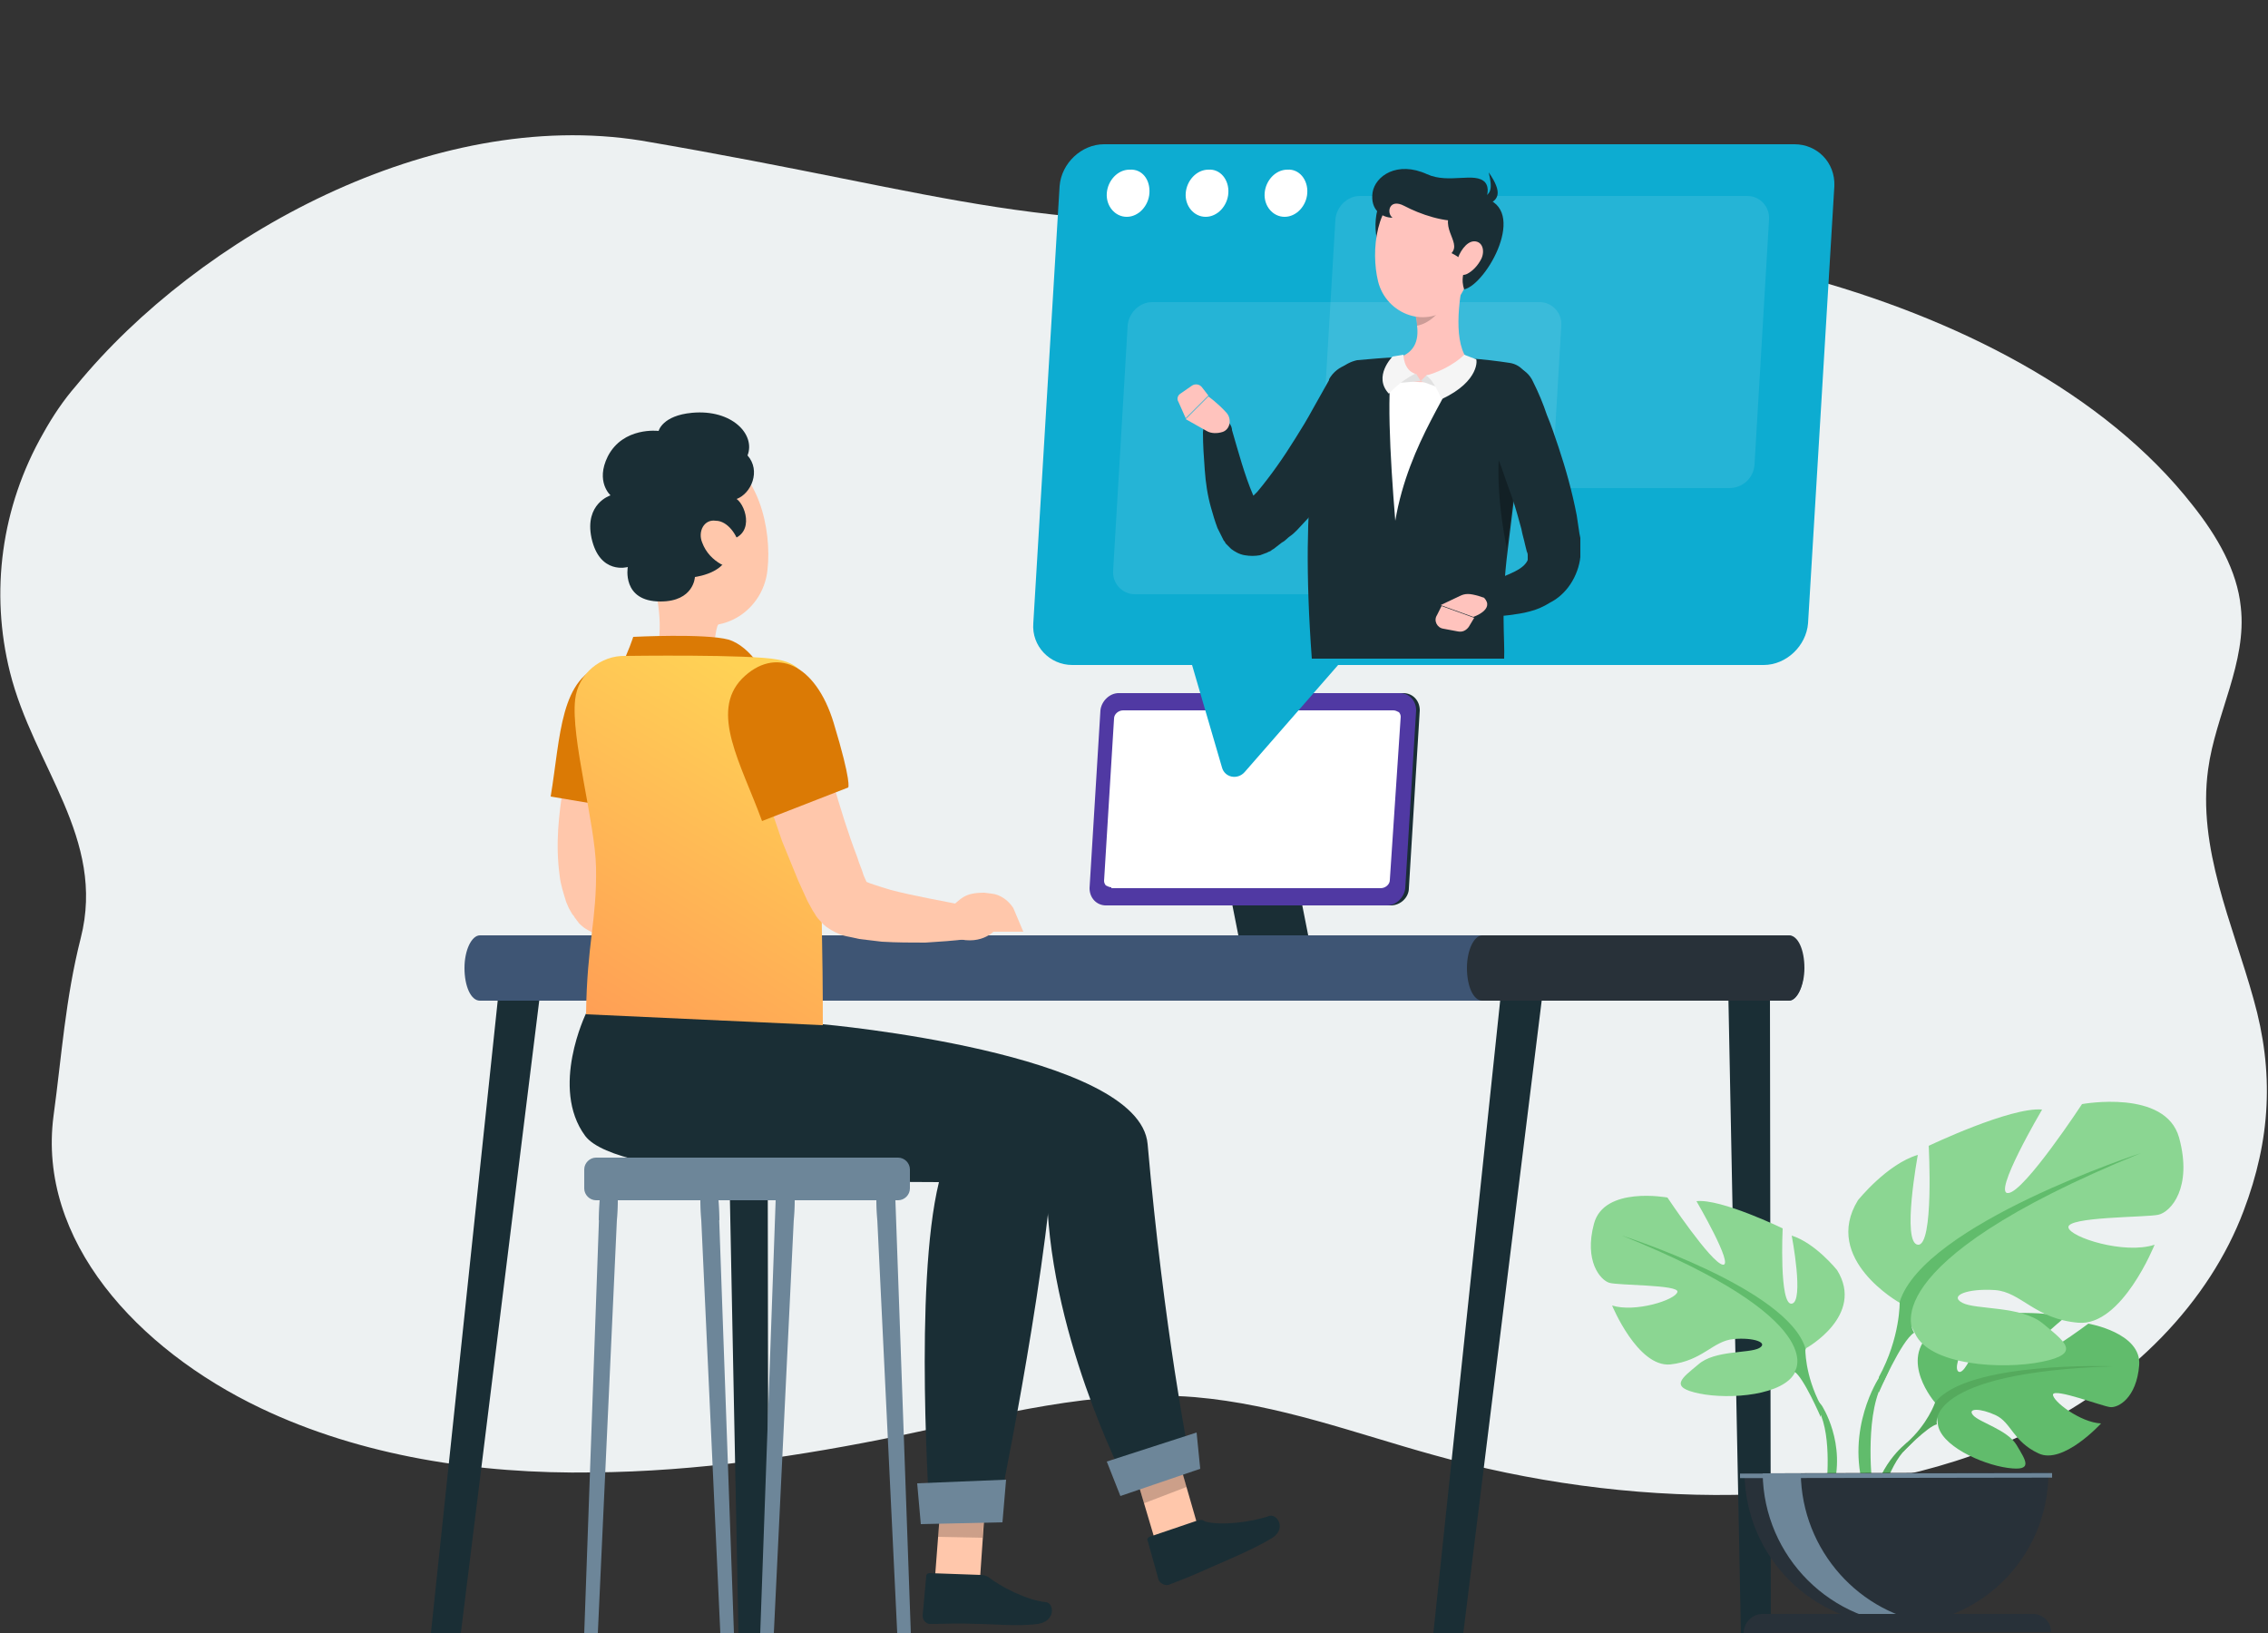 <?xml version="1.0" encoding="utf-8"?>
<!-- Generator: Adobe Illustrator 23.0.1, SVG Export Plug-In . SVG Version: 6.00 Build 0)  -->
<svg version="1.1" id="Layer_1" xmlns="http://www.w3.org/2000/svg" xmlns:xlink="http://www.w3.org/1999/xlink" x="0px" y="0px"
	 viewBox="0 0 250 180" style="enable-background:new 0 0 250 180;" xml:space="preserve">
<rect x="0" y="0" width="250" height="180" fill="#333333" stroke="none"/>
<style type="text/css">
	.st0{fill:#EDF1F2;}
	.st1{fill:#3E5574;}
	.st2{fill:#283139;}
	.st3{opacity:0.6;fill:#283139;}
	.st4{fill:#5B35A8;}
	.st5{fill:#FFB0AE;}
	.st6{fill:#FF9100;}
	.st7{opacity:0.2;}
	.st8{fill:#FFFFFF;}
	.st9{fill:#5039A3;}
	.st10{fill:#0DACD1;}
	.st11{fill:#007CFF;}
	.st12{opacity:0.7;fill:#0078A0;}
	.st13{fill:url(#SVGID_1_);}
	.st14{fill:url(#SVGID_2_);}
	.st15{fill:url(#SVGID_3_);}
	.st16{fill:url(#SVGID_4_);}
	.st17{fill:url(#SVGID_5_);}
	.st18{fill:#61BC6C;}
	.st19{fill:#8BD692;}
	.st20{fill:#6D8699;}
	.st21{fill:#DB7A05;}
	.st22{fill:url(#SVGID_6_);}
	.st23{fill:#283549;}
	.st24{opacity:0.3;}
	.st25{opacity:0.9;fill:#FFFFFF;}
	.st26{opacity:0.2;fill:#FFFFFF;}
	.st27{opacity:0.3;fill:#FFFFFF;}
	.st28{fill:url(#SVGID_7_);}
	.st29{opacity:0.8;fill:#FFFFFF;}
	.st30{fill:url(#SVGID_8_);}
	.st31{fill:url(#SVGID_9_);}
	.st32{fill:#1A2E35;}
	.st33{fill:#FFC7AB;}
	.st34{fill:url(#SVGID_10_);}
	.st35{opacity:0.1;fill:#FFFFFF;}
	.st36{fill:#FFC3BD;}
	.st37{fill:#E1E1E1;}
	.st38{fill:#F5F5F5;}
	.st39{fill:#55AA5D;}
	.st40{fill:url(#SVGID_11_);}
	.st41{fill:#FF9F55;}
	.st42{fill:url(#SVGID_12_);}
	.st43{fill:url(#SVGID_13_);}
	.st44{fill:#0078A0;}
	.st45{opacity:0.1;fill:#FFFFFF;enable-background:new    ;}
	.st46{opacity:0.2;enable-background:new    ;}
	.st47{fill:#7D58FF;enable-background:new    ;}
	.st48{opacity:0.2;fill:#FFFFFF;enable-background:new    ;}
	.st49{fill:url(#SVGID_14_);}
	.st50{opacity:0.7;fill:#FFFFFF;}
	.st51{fill:url(#SVGID_15_);}
	.st52{fill:#FD897B;}
	.st53{opacity:0.6;fill:#FFFFFF;enable-background:new    ;}
	.st54{opacity:0.25;fill:#FFFFFF;}
	.st55{fill:#1A2E35;enable-background:new    ;}
	.st56{fill:#0DACD1;enable-background:new    ;}
	.st57{fill:#0AC3CC;enable-background:new    ;}
	.st58{opacity:0.3;fill:#FFFFFF;enable-background:new    ;}
	.st59{fill:#61BC6C;enable-background:new    ;}
	.st60{fill:#FF887B;}
	.st61{fill:#38A2F3;}
	.st62{clip-path:url(#SVGID_17_);}
	.st63{fill:url(#SVGID_18_);}
	.st64{fill:#F7F7F7;}
	.st65{opacity:0.5;}
	.st66{clip-path:url(#SVGID_20_);}
	.st67{fill:#5B35AF;}
	.st68{fill:#0AC3CC;}
	.st69{fill:none;}
	.st70{clip-path:url(#SVGID_22_);fill:#F7F7F7;}
	.st71{clip-path:url(#SVGID_24_);}
	.st72{clip-path:url(#SVGID_26_);fill:#FFFFFF;}
	.st73{clip-path:url(#SVGID_28_);fill:#FFFFFF;}
	.st74{clip-path:url(#SVGID_30_);fill:#FFFFFF;}
	.st75{fill:url(#SVGID_31_);}
	.st76{fill:#005E77;}
	.st77{clip-path:url(#SVGID_37_);fill:#FFFFFF;}
	.st78{clip-path:url(#SVGID_39_);fill:#FFFFFF;}
	.st79{clip-path:url(#SVGID_41_);fill:#FFFFFF;}
	.st80{clip-path:url(#SVGID_43_);fill:#FFFFFF;}
	.st81{clip-path:url(#SVGID_45_);fill:#FFFFFF;}
	.st82{clip-path:url(#SVGID_47_);fill:#FFFFFF;}
	.st83{clip-path:url(#SVGID_49_);fill:#FFFFFF;}
	.st84{clip-path:url(#SVGID_51_);fill:#FFFFFF;}
	.st85{clip-path:url(#SVGID_53_);fill:#FFFFFF;}
	.st86{clip-path:url(#SVGID_55_);fill:#FFFFFF;}
	.st87{clip-path:url(#SVGID_57_);fill:#FFFFFF;}
	.st88{clip-path:url(#SVGID_59_);fill:#FFFFFF;}
	.st89{opacity:0.6;fill:#FFFFFF;}
	.st90{opacity:0.5;fill:#FFFFFF;}
	.st91{fill:#FFCCA9;}
	.st92{fill:url(#SVGID_60_);}
	.st93{fill:url(#SVGID_61_);}
	.st94{fill:url(#SVGID_62_);}
	.st95{fill:#FFB570;}
	.st96{fill:#757D28;}
	.st97{fill:#5C9E33;}
	.st98{fill:#4D8B33;}
	.st99{fill:#B1C265;}
	.st100{fill:#92A05B;}
	.st101{fill:#C7CA7F;}
	.st102{fill:#518330;}
	.st103{fill:#6C9F44;}
	.st104{fill:#4A8A33;}
	.st105{fill:#689C2F;}
	.st106{fill:#478B33;}
	.st107{fill:#61A23E;}
	.st108{fill:#5C9B3B;}
	.st109{fill:url(#SVGID_63_);}
	.st110{fill:url(#SVGID_64_);}
	.st111{fill:url(#SVGID_65_);}
	.st112{fill:#FFBDA6;}
	.st113{fill:url(#SVGID_66_);}
	.st114{opacity:0.2;fill:#DB7A05;}
	.st115{fill:#CD5B51;}
	.st116{fill:url(#SVGID_67_);}
	.st117{fill:url(#SVGID_68_);}
	.st118{fill:url(#SVGID_69_);}
	.st119{fill:url(#SVGID_70_);}
	.st120{fill:url(#SVGID_71_);}
	.st121{fill:url(#SVGID_72_);}
	.st122{fill:#1C8BA5;}
	.st123{opacity:0.2;fill:#1C8BA5;}
	.st124{opacity:0.4;fill:#1C8BA5;}
	.st125{opacity:0.5;fill:#1C8BA5;}
	.st126{opacity:0.3;fill:#007CFF;}
	.st127{opacity:0.8;fill-rule:evenodd;clip-rule:evenodd;fill:#FFFFFF;}
	.st128{fill:#E0E2E2;}
	.st129{fill:url(#SVGID_73_);}
	.st130{fill:url(#SVGID_74_);}
	.st131{fill:#E7E7E7;}
	.st132{clip-path:url(#SVGID_76_);fill:#1A2E35;}
	.st133{clip-path:url(#SVGID_76_);fill:#FFB570;}
	.st134{clip-path:url(#SVGID_76_);fill:#1C8BA5;}
	.st135{opacity:0.2;clip-path:url(#SVGID_76_);fill:#FFFFFF;}
	.st136{opacity:0.2;clip-path:url(#SVGID_76_);}
	.st137{clip-path:url(#SVGID_78_);fill:#903C38;}
	.st138{clip-path:url(#SVGID_78_);fill:#1C8BA5;}
	.st139{opacity:0.5;clip-path:url(#SVGID_78_);}
	.st140{opacity:0.2;clip-path:url(#SVGID_78_);}
	.st141{clip-path:url(#SVGID_78_);fill:#1A2E35;}
	.st142{clip-path:url(#SVGID_80_);fill:#FF8B7B;}
	.st143{clip-path:url(#SVGID_80_);fill:#1A2E35;}
	.st144{opacity:0.2;clip-path:url(#SVGID_80_);}
	.st145{clip-path:url(#SVGID_80_);fill:#1C8BA5;}
</style>
<path class="st0" d="M4.8,47.7c-4.7,8.2-5.9,17.6-3.7,26.4c2.6,10.4,10.6,18.3,7.8,29.3c-1.7,6.7-2.1,13-3,19.6
	c-1.8,13.7,9.2,25.7,22.8,32.2c11.1,5.3,24,7.3,36.7,7.1c11.4-0.1,22.9-1.8,34-4.1c10.7-2.2,21.1-5.1,32.3-4.2
	c9.3,0.8,17.7,4,26.4,6.4c20.7,5.8,45.8,6.6,64.8-2.2c12.2-5.7,20.7-14.9,24.4-24.7c3-7.9,3.4-15.3,1.1-23.4
	c-2.3-8.3-6.2-16.6-5-25.3c0.8-6,4.3-11.8,3.6-17.9c-0.4-4-2.6-7.8-5.3-11.2c-9.7-12.4-26.1-20.7-43.3-25.3
	c-16.2-4.3-33-7.4-49.9-6.4c-35,2.1-42.1-2.4-77.8-8.5C47.7,11.8,21.9,26,8.4,42.5C7,44.1,5.8,45.9,4.8,47.7z"/>
<g>
	<polygon class="st32" points="144.3,103.6 136.6,103.6 133.5,87.9 141.2,87.9 	"/>
	<polygon class="st32" points="191.9,180 195.2,180 195.1,109 190.5,109 	"/>
	<polygon class="st32" points="161.3,180 158,180 165.5,109 170.1,109 	"/>
	<polygon class="st32" points="81.4,180 84.7,180 84.6,109 80,109 	"/>
	<polygon class="st32" points="50.8,180 47.5,180 55,109 59.6,109 	"/>
	<path class="st1" d="M197.2,110.3H52.9c-1,0-1.7-1.6-1.7-3.6l0,0c0-2,0.8-3.6,1.7-3.6h144.2c1,0,1.7,1.6,1.7,3.6l0,0
		C198.9,108.6,198.1,110.3,197.2,110.3z"/>
	<path class="st2" d="M197.2,110.3h-33.8c-1,0-1.7-1.6-1.7-3.6l0,0c0-2,0.8-3.6,1.7-3.6h33.8c1,0,1.7,1.6,1.7,3.6l0,0
		C198.9,108.6,198.1,110.3,197.2,110.3z"/>
	<path class="st32" d="M153.3,99.8h-31c-1,0-1.8-0.8-1.8-1.9l1.2-19.6c0.1-1,1-1.9,2-1.9h31c1,0,1.8,0.8,1.8,1.9l-1.2,19.6
		C155.3,98.9,154.4,99.8,153.3,99.8z"/>
	<path class="st9" d="M152.9,99.8h-31c-1,0-1.8-0.8-1.8-1.9l1.2-19.6c0.1-1,1-1.9,2-1.9h31c1,0,1.8,0.8,1.8,1.9l-1.2,19.6
		C154.8,98.9,153.9,99.8,152.9,99.8z"/>
	<path class="st8" d="M122.5,97.8c-0.2,0-0.4-0.1-0.6-0.2c-0.1-0.1-0.2-0.3-0.2-0.5l1.1-17.9c0-0.5,0.5-0.9,1-0.9h29.8
		c0.2,0,0.4,0.1,0.6,0.2c0.1,0.1,0.2,0.3,0.2,0.5L153.2,97c0,0.5-0.5,0.9-1,0.9H122.5z"/>
	<path class="st33" d="M71.8,63.1l3.1,2.4l4.3,3.3c-0.2,0.2-0.3,1-0.4,1.6c-0.1,1.2-0.3,2.1,2.4,2.8c0.6,0.2,1,0.6,1.1,1.2
		c0.1,0.7-0.3,1.6-2.8,2c-2.8,0.5-5.1-0.3-6.9-1.2c-1-0.5-1.1-1.1-0.6-2.2C73.3,69.9,72.6,66.1,71.8,63.1z"/>
	<path class="st21" d="M68.3,73.8c1-2,1.5-3.6,1.5-3.6s7.9-0.4,10.5,0.3c2.6,0.8,4.2,4.2,4.2,4.2L68.3,73.8z"/>
	<path class="st33" d="M71.6,79.7c-0.2,0.6-0.4,1.3-0.6,2l-0.6,2c-0.4,1.4-0.7,2.7-1,4.1c-0.3,1.4-0.5,2.7-0.7,4
		c-0.2,1.3-0.2,2.6-0.1,3.7c0,0.6,0.1,1.1,0.2,1.5c0,0.1,0.1,0.2,0.1,0.3c0,0.1,0.1,0.2,0.1,0.3l0,0c0,0,0,0,0,0
		c0,0-0.1-0.1-0.1-0.1c-0.1-0.1-0.1-0.2-0.2-0.2c-0.1-0.1-0.2-0.2-0.2-0.2c-0.1-0.1-0.1-0.1-0.1,0c0.1,0.1,0.3,0.2,0.5,0.3
		c0.2,0.1,0.5,0.2,0.8,0.3c0.6,0.2,1.2,0.4,1.9,0.6c2.7,0.7,5.6,1.2,8.5,1.8l-0.1,3.6c-1.5,0.2-3.1,0.3-4.6,0.4
		c-1.5,0.1-3.1,0-4.7-0.1c-0.8-0.1-1.6-0.1-2.5-0.3c-0.4-0.1-0.9-0.2-1.3-0.3c-0.5-0.1-1-0.3-1.6-0.6c-0.3-0.2-0.6-0.3-1-0.6
		c-0.2-0.2-0.4-0.3-0.6-0.6c-0.1-0.1-0.2-0.3-0.3-0.4c-0.1-0.1-0.1-0.2-0.2-0.3l-0.1-0.1l-0.4-0.7c-0.1-0.2-0.2-0.5-0.3-0.7
		c-0.3-1-0.6-1.9-0.7-2.8c-0.5-3.6-0.1-6.8,0.4-10c0.3-1.6,0.6-3.1,1-4.6c0.2-0.8,0.4-1.5,0.7-2.3c0.2-0.8,0.5-1.5,0.8-2.3
		L71.6,79.7z"/>
	<path class="st21" d="M66.8,73.2c4.9-1.3,7.8,2.7,6.2,9.4c-1.7,6.7-2.2,6.9-2.2,6.9l-10.1-1.7C61.8,81.2,61.7,74.5,66.8,73.2z"/>
	<path class="st33" d="M82.6,98.5l-0.8-0.1c-2.2,0-2.5,0.6-3.9,1.8l-0.5,2.7c3.5,1.8,5.4-0.2,5.4-0.2h3.3l-1.1-2.6
		C84.6,99.3,83.7,98.6,82.6,98.5z"/>
	<path class="st33" d="M70.5,57.9c0.9,4.7,1.2,7.6,3.9,9.7c4.1,3.2,9.7,0.2,10.2-4.8c0.5-4.4-1-11.4-5.9-12.7
		C73.8,48.9,69.6,53.2,70.5,57.9z"/>
	<path class="st32" d="M79.9,59.6c3.4-0.3,2.4-3.8,1.3-4.6c1.6-0.6,2.7-3.1,1.2-4.8c0.9-2.3-1.7-5.1-6.1-4.7c-3.3,0.3-3.7,2-3.7,2
		S68.7,47,67,50.3c-1.4,2.8,0.3,4.3,0.3,4.3s-2.9,0.9-2.1,4.7c0.9,4.1,4,3.2,4,3.2s-0.7,3.8,3.6,3.8c3.7,0,3.8-2.7,3.8-2.7
		S81.4,63,79.9,59.6z"/>
	<path class="st33" d="M77.4,59.8c0.4,1.1,1.2,1.9,2.1,2.4c1.2,0.6,2.2-0.7,2-2c-0.2-1.2-1.3-2.8-2.6-2.8
		C77.6,57.2,76.9,58.6,77.4,59.8z"/>
	<polygon class="st33" points="127.8,171.4 132.4,169.5 129.2,158.4 124.5,160.3 	"/>
	<polygon class="st7" points="126.1,165.7 130.8,163.9 129.2,158.4 124.5,160.3 	"/>
	<path class="st32" d="M132,167.6l-5.3,1.8c-0.2,0.1-0.3,0.3-0.2,0.4l1.2,4.3c0.1,0.4,0.7,0.7,1.1,0.6c1.8-0.7,2.6-1,4.8-2
		c1.4-0.6,4.7-2,6.5-3.1c1.8-1,0.7-2.8-0.2-2.5c-2,0.7-5.4,1.1-7.1,0.6C132.6,167.5,132.3,167.5,132,167.6z"/>
	<g>
		<path class="st32" d="M90.7,112.9c0,0,34.9,3.1,35.8,13.2c1.8,20.5,4.6,34.5,4.6,34.5l-7.1,2.6c0,0-8.7-16.8-8.6-32.8
			c-10.1-2.8-36.6,1.3-40.9-6.4c-3.8-6.9-0.5-11.8-0.5-11.8L90.7,112.9z"/>
	</g>
	<polygon class="st20" points="123.5,164.9 132.3,161.9 131.9,157.9 122,161.1 	"/>
	<polygon class="st33" points="103,174.7 108,174.4 108.8,162.8 103.9,163 	"/>
	<path class="st32" d="M108.1,173.6l-5.6-0.2c-0.2,0-0.4,0.1-0.4,0.3l-0.4,4.4c0,0.5,0.4,0.9,0.8,0.9c1.9,0,2.9-0.1,5.3,0
		c1.5,0,4.5,0.3,6.6,0c2-0.3,1.8-2.3,0.9-2.4c-2.1-0.2-5-1.7-6.4-2.8C108.7,173.7,108.4,173.6,108.1,173.6z"/>
	<g>
		<polygon class="st7" points="103.9,163 108.8,162.8 108.3,169.5 103.4,169.4 		"/>
	</g>
	<path class="st32" d="M79.1,112.4c0,0,37.7,5.8,37.1,14.4c-1.1,15.6-6.3,40.4-6.3,40.4l-7.4,0.1c0,0-1.8-25.6,1-37
		c-9.3,0-35.4-0.3-39-5.1c-3.9-5.3,0.1-13.5,0.1-13.5L79.1,112.4z"/>
	<polygon class="st20" points="101.5,168 110.5,167.8 110.9,163.1 101.1,163.5 	"/>
	<linearGradient id="SVGID_1_" gradientUnits="userSpaceOnUse" x1="65.878" y1="112.702" x2="87.621" y2="77.237">
		<stop  offset="0" style="stop-color:#FF9F55"/>
		<stop  offset="1" style="stop-color:#FFD255"/>
	</linearGradient>
	<path class="st13" d="M85.7,72.7c-3-0.6-16.7-0.4-16.7-0.4c-2.8-0.1-5.3,2-5.6,4.8c-0.5,4.2,2.2,13.6,2.3,18.5
		c0.1,5.9-1,8.3-1.1,16.2l26.1,1.2c0-16-0.7-29.2-1.3-35.6C89.1,75.2,88.7,73.2,85.7,72.7z"/>
	<path class="st33" d="M89.3,77.7c0.8,2.8,1.6,5.7,2.5,8.5c0.8,2.8,1.7,5.7,2.7,8.3c0.2,0.7,0.5,1.3,0.7,2l0.4,0.9l0,0.1l0,0.1l0,0
		l0,0l0,0c-0.1-0.2-0.2-0.4-0.3-0.4C95.1,97,95.1,97,95.1,97c0,0,0.2,0.1,0.4,0.2c0.2,0.1,0.5,0.2,0.8,0.3c0.6,0.2,1.2,0.4,1.9,0.6
		c2.7,0.7,5.7,1.2,8.6,1.8l-0.1,3.6c-1.6,0.2-3.1,0.3-4.7,0.4c-1.6,0-3.1,0-4.8-0.1c-0.8-0.1-1.6-0.2-2.5-0.3
		c-0.4-0.1-0.9-0.2-1.4-0.3c-0.5-0.1-1-0.3-1.7-0.7c-0.3-0.2-0.7-0.4-1.1-0.9c-0.2-0.2-0.5-0.5-0.7-0.9l-0.2-0.3l-0.6-1.1
		c-0.3-0.7-0.7-1.5-1-2.2c-0.6-1.5-1.2-2.9-1.8-4.4c-0.5-1.5-1-2.9-1.5-4.4c-1-2.9-1.8-5.8-2.6-8.8L89.3,77.7z"/>
	<g>
		<path class="st21" d="M81.8,74.8c3.6-3.6,8.1-1.7,10.1,4.9c2,6.6,1.6,7.1,1.6,7.1L84,90.5C81.7,84.2,78.2,78.5,81.8,74.8z"/>
	</g>
	<path class="st33" d="M109.3,98.5l-0.8-0.1c-2.2,0-2.5,0.6-3.9,1.8l-0.5,2.7c3.5,1.8,5.4-0.2,5.4-0.2h3.3l-1.1-2.6
		C111.2,99.3,110.3,98.6,109.3,98.5z"/>
	<path class="st20" d="M65.7,132.3H99c0.7,0,1.3-0.6,1.3-1.3v-2.1c0-0.7-0.6-1.3-1.3-1.3H65.7c-0.7,0-1.3,0.6-1.3,1.3v2.1
		C64.4,131.7,65,132.3,65.7,132.3z"/>
	<polygon class="st20" points="65.9,180 64.4,180 66.1,132.3 68.1,132.3 	"/>
	<polygon class="st20" points="79.4,180 80.9,180 79.2,132.3 77.2,132.3 	"/>
	<polygon class="st20" points="85.3,180 83.8,180 85.5,132.3 87.6,132.3 	"/>
	<polygon class="st20" points="98.9,180 100.4,180 98.7,132.3 96.6,132.3 	"/>
	<polygon class="st20" points="66.1,132.3 68.1,132.3 68,134.5 66,134.5 	"/>
	<polygon class="st20" points="79.3,134.5 77.3,134.5 77.2,132.3 79.2,132.3 	"/>
	<polygon class="st20" points="87.6,132.3 87.5,134.5 85.5,134.5 85.5,132.3 	"/>
	<polygon class="st20" points="98.7,134.5 96.7,134.5 96.6,132.3 98.7,132.3 	"/>
	<path class="st10" d="M197.8,15.9h-76.1c-2.5,0-4.7,2.1-4.9,4.6l-2.9,48.2c-0.2,2.5,1.8,4.6,4.3,4.6h13.2l3.3,11.3
		c0.3,1.1,1.7,1.4,2.5,0.5l10.3-11.8h46.9c2.5,0,4.7-2.1,4.9-4.6l2.9-48.2C202.3,17.9,200.3,15.9,197.8,15.9z"/>
	<path class="st35" d="M190.6,53.8H148c-1.4,0-2.5-1.2-2.4-2.6l1.6-27c0.1-1.4,1.3-2.6,2.7-2.6h42.7c1.4,0,2.5,1.2,2.4,2.6l-1.6,27
		C193.3,52.7,192.1,53.8,190.6,53.8z"/>
	<path class="st35" d="M167.8,65.5h-42.7c-1.4,0-2.5-1.2-2.4-2.6l1.6-27c0.1-1.4,1.3-2.6,2.7-2.6h42.7c1.4,0,2.5,1.2,2.4,2.6
		l-1.6,27C170.4,64.3,169.2,65.5,167.8,65.5z"/>
	<path class="st8" d="M126.7,21.3c-0.1,1.4-1.2,2.6-2.5,2.6c-1.3,0-2.3-1.2-2.2-2.6c0.1-1.4,1.2-2.6,2.5-2.6
		C125.9,18.6,126.8,19.8,126.7,21.3z"/>
	<path class="st8" d="M135.4,21.3c-0.1,1.4-1.2,2.6-2.5,2.6c-1.3,0-2.3-1.2-2.2-2.6c0.1-1.4,1.2-2.6,2.5-2.6
		C134.5,18.6,135.5,19.8,135.4,21.3z"/>
	<path class="st8" d="M144.1,21.3c-0.1,1.4-1.2,2.6-2.5,2.6c-1.3,0-2.3-1.2-2.2-2.6c0.1-1.4,1.2-2.6,2.5-2.6
		C143.2,18.6,144.2,19.8,144.1,21.3z"/>
	<path class="st32" d="M152.5,44.6c-0.3,0.7-0.6,1.3-0.9,1.9c-0.3,0.6-0.7,1.2-1,1.8c-0.7,1.2-1.4,2.4-2.2,3.5
		c-0.4,0.6-0.8,1.1-1.2,1.7c-0.4,0.6-0.8,1.1-1.3,1.7c-0.9,1.1-1.9,2.1-2.9,3.2c-0.3,0.3-0.5,0.5-0.8,0.7c-0.3,0.2-0.5,0.5-0.9,0.7
		l-0.9,0.7c0,0-0.2,0.1-0.3,0.2c-0.1,0.1-0.3,0.1-0.4,0.2c-0.3,0.1-0.5,0.2-0.8,0.3c-0.6,0.1-1.1,0.1-1.7,0
		c-0.6-0.1-1.1-0.4-1.5-0.7c-0.2-0.2-0.4-0.4-0.6-0.6l-0.1-0.2l-0.1-0.1l0,0l-0.1-0.2l-0.3-0.6c-0.1-0.2-0.2-0.4-0.3-0.6
		c-0.3-0.8-0.5-1.5-0.7-2.2c-0.4-1.4-0.6-2.8-0.7-4.2c-0.1-1.4-0.2-2.7-0.2-4.1c0-0.9,0.8-1.6,1.7-1.6c0.7,0,1.4,0.5,1.5,1.2l0,0.1
		c0.7,2.4,1.4,5,2.3,7.1c0.2,0.5,0.5,1,0.7,1.4c0.1,0.1,0.1,0.2,0.2,0.3c0.1,0.1,0.1,0.1,0.2,0.2l0,0.1l0,0l0,0c0,0,0,0-0.1-0.1
		c-0.1-0.1-0.2-0.2-0.3-0.3c-0.2-0.2-0.4-0.3-0.6-0.3c-0.2-0.1-0.5-0.1-0.7,0c-0.1,0-0.2,0.1-0.4,0.1c-0.1,0-0.1,0.1-0.2,0.1
		c0,0-0.1,0.1-0.1,0l0.6-0.6c0.2-0.2,0.4-0.4,0.6-0.6c0.2-0.2,0.4-0.4,0.6-0.6c1.5-1.8,2.9-3.8,4.2-5.9c0.7-1.1,1.3-2.1,1.9-3.2
		l0.9-1.6l0.9-1.6l0-0.1c0.9-1.6,2.9-2.2,4.4-1.3C152.7,41.1,153.3,43,152.5,44.6z"/>
	<path class="st36" d="M133,47.5l-2.3-1.3l2.5-2.5c0,0,1,0.7,2,1.8c0.6,0.7,0.4,1.8-0.4,2.1l0,0C134.2,47.8,133.5,47.8,133,47.5z"/>
	<path class="st36" d="M130.1,43.4l1.3-0.9c0.3-0.2,0.8-0.2,1.1,0.2l0.7,0.9l-2.5,2.5l-0.8-1.8C129.7,44,129.8,43.6,130.1,43.4z"/>
	<path class="st8" d="M147.6,42.5c0.4-1.3,1.4-2.2,2.7-2.5c1-0.2,1.5-0.3,2.8-0.4c2.2-0.2,5.9,0,8.5,0.2c1.5,0.1,3,0.3,4.2,0.5l0,0
		c1.3,0.2,2.2,1.5,2,2.8c-0.6,3.4-2.3,9.4-2.5,15c-0.2,7.4-0.1,11.7-0.3,13.4l-19-0.4C144.7,53.1,146.4,46.6,147.6,42.5z"/>
	<path class="st32" d="M166.4,40L166.4,40c-1.3-0.2-2.9-0.4-4.5-0.5c-0.3,0-0.6,0-0.8-0.1c-0.8,3.4-5.8,9.2-7.3,18
		c-0.6-7.3-1-15-0.2-18c-0.5,0-3,0.2-4,0.3c-1.4,0.3-2.5,1.3-3,2.8c-1.2,3.4-3.4,11.2-2,30.1h21.2c0.1-1.9-0.4-5.9,0.4-12
		c0.7-6,1.8-14.1,2.4-17.7C168.7,41.5,167.8,40.2,166.4,40z"/>
	<path class="st24" d="M165.6,47.5c-0.8,3.6-0.4,8.5,0.5,13c0.6-5,1.5-11.6,2.1-15.6C167.3,44.3,166.2,44.7,165.6,47.5z"/>
	<path class="st36" d="M153.5,39.6c2.5-0.5,2.9-2.1,2.7-3.7c0-0.4-0.1-0.8-0.2-1.3l3.1-2.5l2.3-1.8c-0.6,2.7-1.3,7.7,0.6,9.6
		c0,0-1.5,2.5-5.8,2.2C152.6,41.7,153.5,39.6,153.5,39.6z"/>
	<polygon class="st37" points="157.3,41.3 156.6,42 158.8,42.8 158.5,42 	"/>
	<path class="st38" d="M158.9,44c0,0-0.9-2.2-1.7-2.6c2.8-0.8,4.2-2.3,4.2-2.3l1.3,0.5C162.8,39.5,163.2,42,158.9,44z"/>
	<polygon class="st37" points="156.1,41.2 156.6,42 154.3,42.2 154.7,41.5 	"/>
	<path class="st38" d="M153.1,43.4c0,0,1.2-1.4,2.9-2.2c-1.3-0.4-1.3-2.1-1.3-2.1l-1.2,0.2C153.5,39.3,151.3,41.5,153.1,43.4z"/>
	<path class="st7" d="M156,34.6c0.1,0.4,0.2,0.8,0.2,1.3c1.2-0.2,2.7-1.4,2.8-2.6c0.1-0.4,0.1-0.9,0-1.2L156,34.6z"/>
	<path class="st32" d="M152.3,22.1c-1.1,1.4-1,6.3,1.3,6.3C155.9,28.5,154.3,19.7,152.3,22.1z"/>
	<path class="st36" d="M162.3,25.7c-0.2,3.7-0.2,5.9-2.1,7.8c-2.8,2.9-7.4,1.2-8.3-2.5c-0.8-3.3-0.3-8.8,3.4-10.3
		C158.9,19.2,162.6,22,162.3,25.7z"/>
	<path class="st32" d="M160.5,22.6c-2.3,2.3,0.7,4-0.5,5.3c2.2,1.1,1.4,2,1.4,2s-0.4,0.9,0,2c2.5-0.6,7.1-8.9,2.1-10.1
		C160.5,23,160.5,22.6,160.5,22.6z"/>
	<path class="st32" d="M161.5,24.3c-2.2,0.3-5-0.7-6.7-1.6c-1.7-0.9-2,0.8-1.3,1.3c-1.1,0-2.5-0.8-2.2-2.8c0.3-1.8,2.7-3.5,6-2
		c2.4,1.1,5.3-0.3,6.4,0.9C164.7,21.3,162.9,24,161.5,24.3z"/>
	<path class="st32" d="M163,21.8c1.5-0.2,1.5-1.1,1.1-2.8c1.6,2.3,1,3,0,3.5C163,22.2,163,21.8,163,21.8z"/>
	<path class="st36" d="M163.3,28.5c-0.4,0.8-1,1.4-1.6,1.7c-0.9,0.4-1.4-0.4-1.1-1.4c0.2-0.9,1-2.2,1.9-2.2
		C163.4,26.6,163.7,27.6,163.3,28.5z"/>
	<path class="st32" d="M169,42.1c0.6,1.2,1.1,2.4,1.5,3.6c0.5,1.2,0.9,2.4,1.3,3.6c0.8,2.4,1.5,4.9,2,7.5c0.1,0.7,0.2,1.3,0.3,2
		l0.1,0.5l0,0.3l0,0.1l0,0.2c0,0.5,0,1,0,1.5c-0.1,1-0.5,2.1-1.1,3c-0.6,0.9-1.4,1.6-2.2,2c-0.8,0.5-1.5,0.8-2.3,1
		c-0.7,0.2-1.5,0.3-2.2,0.4c-0.7,0.1-1.4,0.1-2.1,0.1c-0.7,0-1.3-0.1-2.1-0.2c-0.9-0.1-1.5-1-1.3-1.9c0.1-0.7,0.6-1.2,1.3-1.3l0.2,0
		c0.5-0.1,1.1-0.2,1.6-0.4c0.5-0.1,1.1-0.3,1.6-0.5c1-0.4,1.9-0.8,2.4-1.3c0.2-0.2,0.4-0.5,0.4-0.6c0-0.2,0-0.3,0-0.5
		c0-0.1,0-0.2-0.1-0.4l-0.2-0.8c-0.1-0.5-0.3-1.1-0.4-1.7c-0.3-1.1-0.6-2.2-1-3.4c-0.4-1.1-0.8-2.2-1.2-3.4
		c-0.4-1.1-0.9-2.2-1.3-3.3c-0.4-1.1-0.9-2.2-1.4-3.3l0,0c-0.7-1.7,0.1-3.6,1.7-4.3C166.4,39.8,168.3,40.5,169,42.1z"/>
	<path class="st36" d="M160.9,65.7l-2.1,1l3.6,1.3c0,0,2.4-0.8,1.2-2.1l-0.6-0.2C162,65.4,161.5,65.4,160.9,65.7z"/>
	<path class="st36" d="M159.1,69.3l1.6,0.3c0.5,0.1,0.9-0.1,1.2-0.5l0.6-1l-3.6-1.3l-0.5,1C158,68.4,158.4,69.2,159.1,69.3z"/>
	<g>
		<path class="st18" d="M213.3,154.6c0,0-4.1-4.7-0.3-7.8c0,0,2.8-1.7,5.1-1.6c0,0-3.2,5.4-2.2,6c1,0.5,3.2-6.3,3.2-6.3
			s6.4-0.6,8.4,0.4c0,0-5.4,4.5-4.3,4.7c1.1,0.3,7-4.1,7-4.1s5.9,1,5.6,4.6c-0.3,3.6-2.3,4.7-3.2,4.6c-0.9-0.1-6.1-2.1-6.3-1.4
			c-0.1,0.7,3,3.1,5.3,3.2c0,0-4.2,4.6-6.9,3.3c-2.8-1.3-3-3.4-4.7-4.2c-1.7-0.8-3.2-0.8-2.5,0c0.7,0.8,3.8,1.6,4.8,3.3
			c1,1.7,1.9,2.9-1,2.5c-2.9-0.4-7.5-2.5-7.7-4.9C213.3,154.6,213.3,154.6,213.3,154.6z"/>
		<g>
			<path class="st39" d="M232.9,150.6c0,0-16.1-0.6-19.6,4c0,0-0.8,2.4-3.2,4.5l-0.4,1c0,0,2.8-2.9,3.8-3.1
				C213.5,157,212,151.3,232.9,150.6z"/>
			<path class="st39" d="M210.1,159.1c0,0-3.4,2.6-3.7,7.1l0.6,0.1c0,0,1.1-4.7,3.1-6.6C212.1,157.8,210.1,159.1,210.1,159.1z"/>
		</g>
		<path class="st19" d="M199.1,148.6c0,0,6.5-3.6,3.4-8.6c0,0-2.4-3-5-3.8c0,0,1.4,7.3,0,7.5c-1.4,0.2-1-8.3-1-8.3s-6.8-3.3-9.5-3
			c0,0,4.2,7.2,2.9,7s-6.1-7.4-6.1-7.4s-7-1.3-8.1,2.9c-1.1,4.1,0.7,6.2,1.7,6.5c1,0.3,7.7,0.2,7.5,1c-0.2,0.9-4.7,2.3-7.2,1.5
			c0,0,2.8,6.8,6.4,6.5c3.6-0.4,4.7-2.6,7-2.8c2.2-0.2,3.9,0.4,2.8,1c-1.1,0.6-4.9,0.2-6.7,1.8c-1.8,1.5-3.3,2.5,0.1,3.2
			c3.4,0.7,9.4,0.2,10.6-2.4C199.1,148.6,199.1,148.6,199.1,148.6z"/>
		<g>
			<path class="st18" d="M178.8,136.2c0,0,18.2,5.8,20.2,12.4c0,0-0.1,2.9,1.7,6.3l0,1.3c0,0-1.9-4.4-2.9-5
				C197.9,151.2,201.9,145.5,178.8,136.2z"/>
			<path class="st18" d="M200.8,154.9c0,0,2.8,4.2,1.2,9.4l-0.7-0.2c0,0,0.7-5.7-0.8-8.6C199,152.7,200.8,154.9,200.8,154.9z"/>
		</g>
		<path class="st19" d="M209.4,143.6c0,0-8.6-4.8-4.6-11.3c0,0,3.2-4,6.6-5c0,0-1.8,9.7,0,9.9c1.8,0.2,1.2-10.9,1.2-10.9
			s9-4.3,12.5-4c0,0-5.6,9.5-3.7,9.2c1.8-0.2,8.1-9.8,8.1-9.8s9.2-1.7,10.7,3.7c1.5,5.5-0.9,8.2-2.3,8.5c-1.4,0.3-10.1,0.2-9.9,1.4
			c0.2,1.1,6.2,3,9.5,1.9c0,0-3.6,9-8.4,8.6c-4.8-0.4-6.3-3.4-9.2-3.6c-3-0.2-5.1,0.6-3.6,1.4c1.5,0.8,6.5,0.3,8.9,2.3
			c2.4,2,4.3,3.3-0.1,4.2c-4.4,0.9-12.4,0.4-14-3.1C209.4,143.6,209.4,143.6,209.4,143.6z"/>
		<g>
			<path class="st18" d="M236,127.1c0,0-23.9,7.8-26.6,16.4c0,0,0.1,3.9-2.3,8.3l0,1.7c0,0,2.5-5.8,3.9-6.6
				C211,147,205.6,139.5,236,127.1z"/>
			<path class="st18" d="M207.1,151.9c0,0-3.7,5.6-1.6,12.4l0.9-0.3c0,0-0.9-7.5,1-11.3C209.4,149,207.1,151.9,207.1,151.9z"/>
		</g>
		<path class="st2" d="M209.1,179.1c9.2,0,16.7-7.5,16.7-16.8l-33.5,0.1C192.4,171.7,199.9,179.1,209.1,179.1z"/>
		<path class="st20" d="M213.2,179c-0.7,0.1-1.4,0.1-2.1,0.1c-9.2,0-16.7-7.5-16.8-16.7l4.2,0C198.6,170.9,205,178,213.2,179z"/>
		<path class="st2" d="M226.1,179.9l-33.9,0.1l0,0c0-1.1,0.9-2.1,2.1-2.1l29.8,0C225.2,177.9,226.1,178.8,226.1,179.9L226.1,179.9z"
			/>
		
			<rect x="191.8" y="162.4" transform="matrix(1 -1.614382e-03 1.614382e-03 1 -0.262 0.338)" class="st20" width="34.4" height="0.5"/>
	</g>
</g>
</svg>
